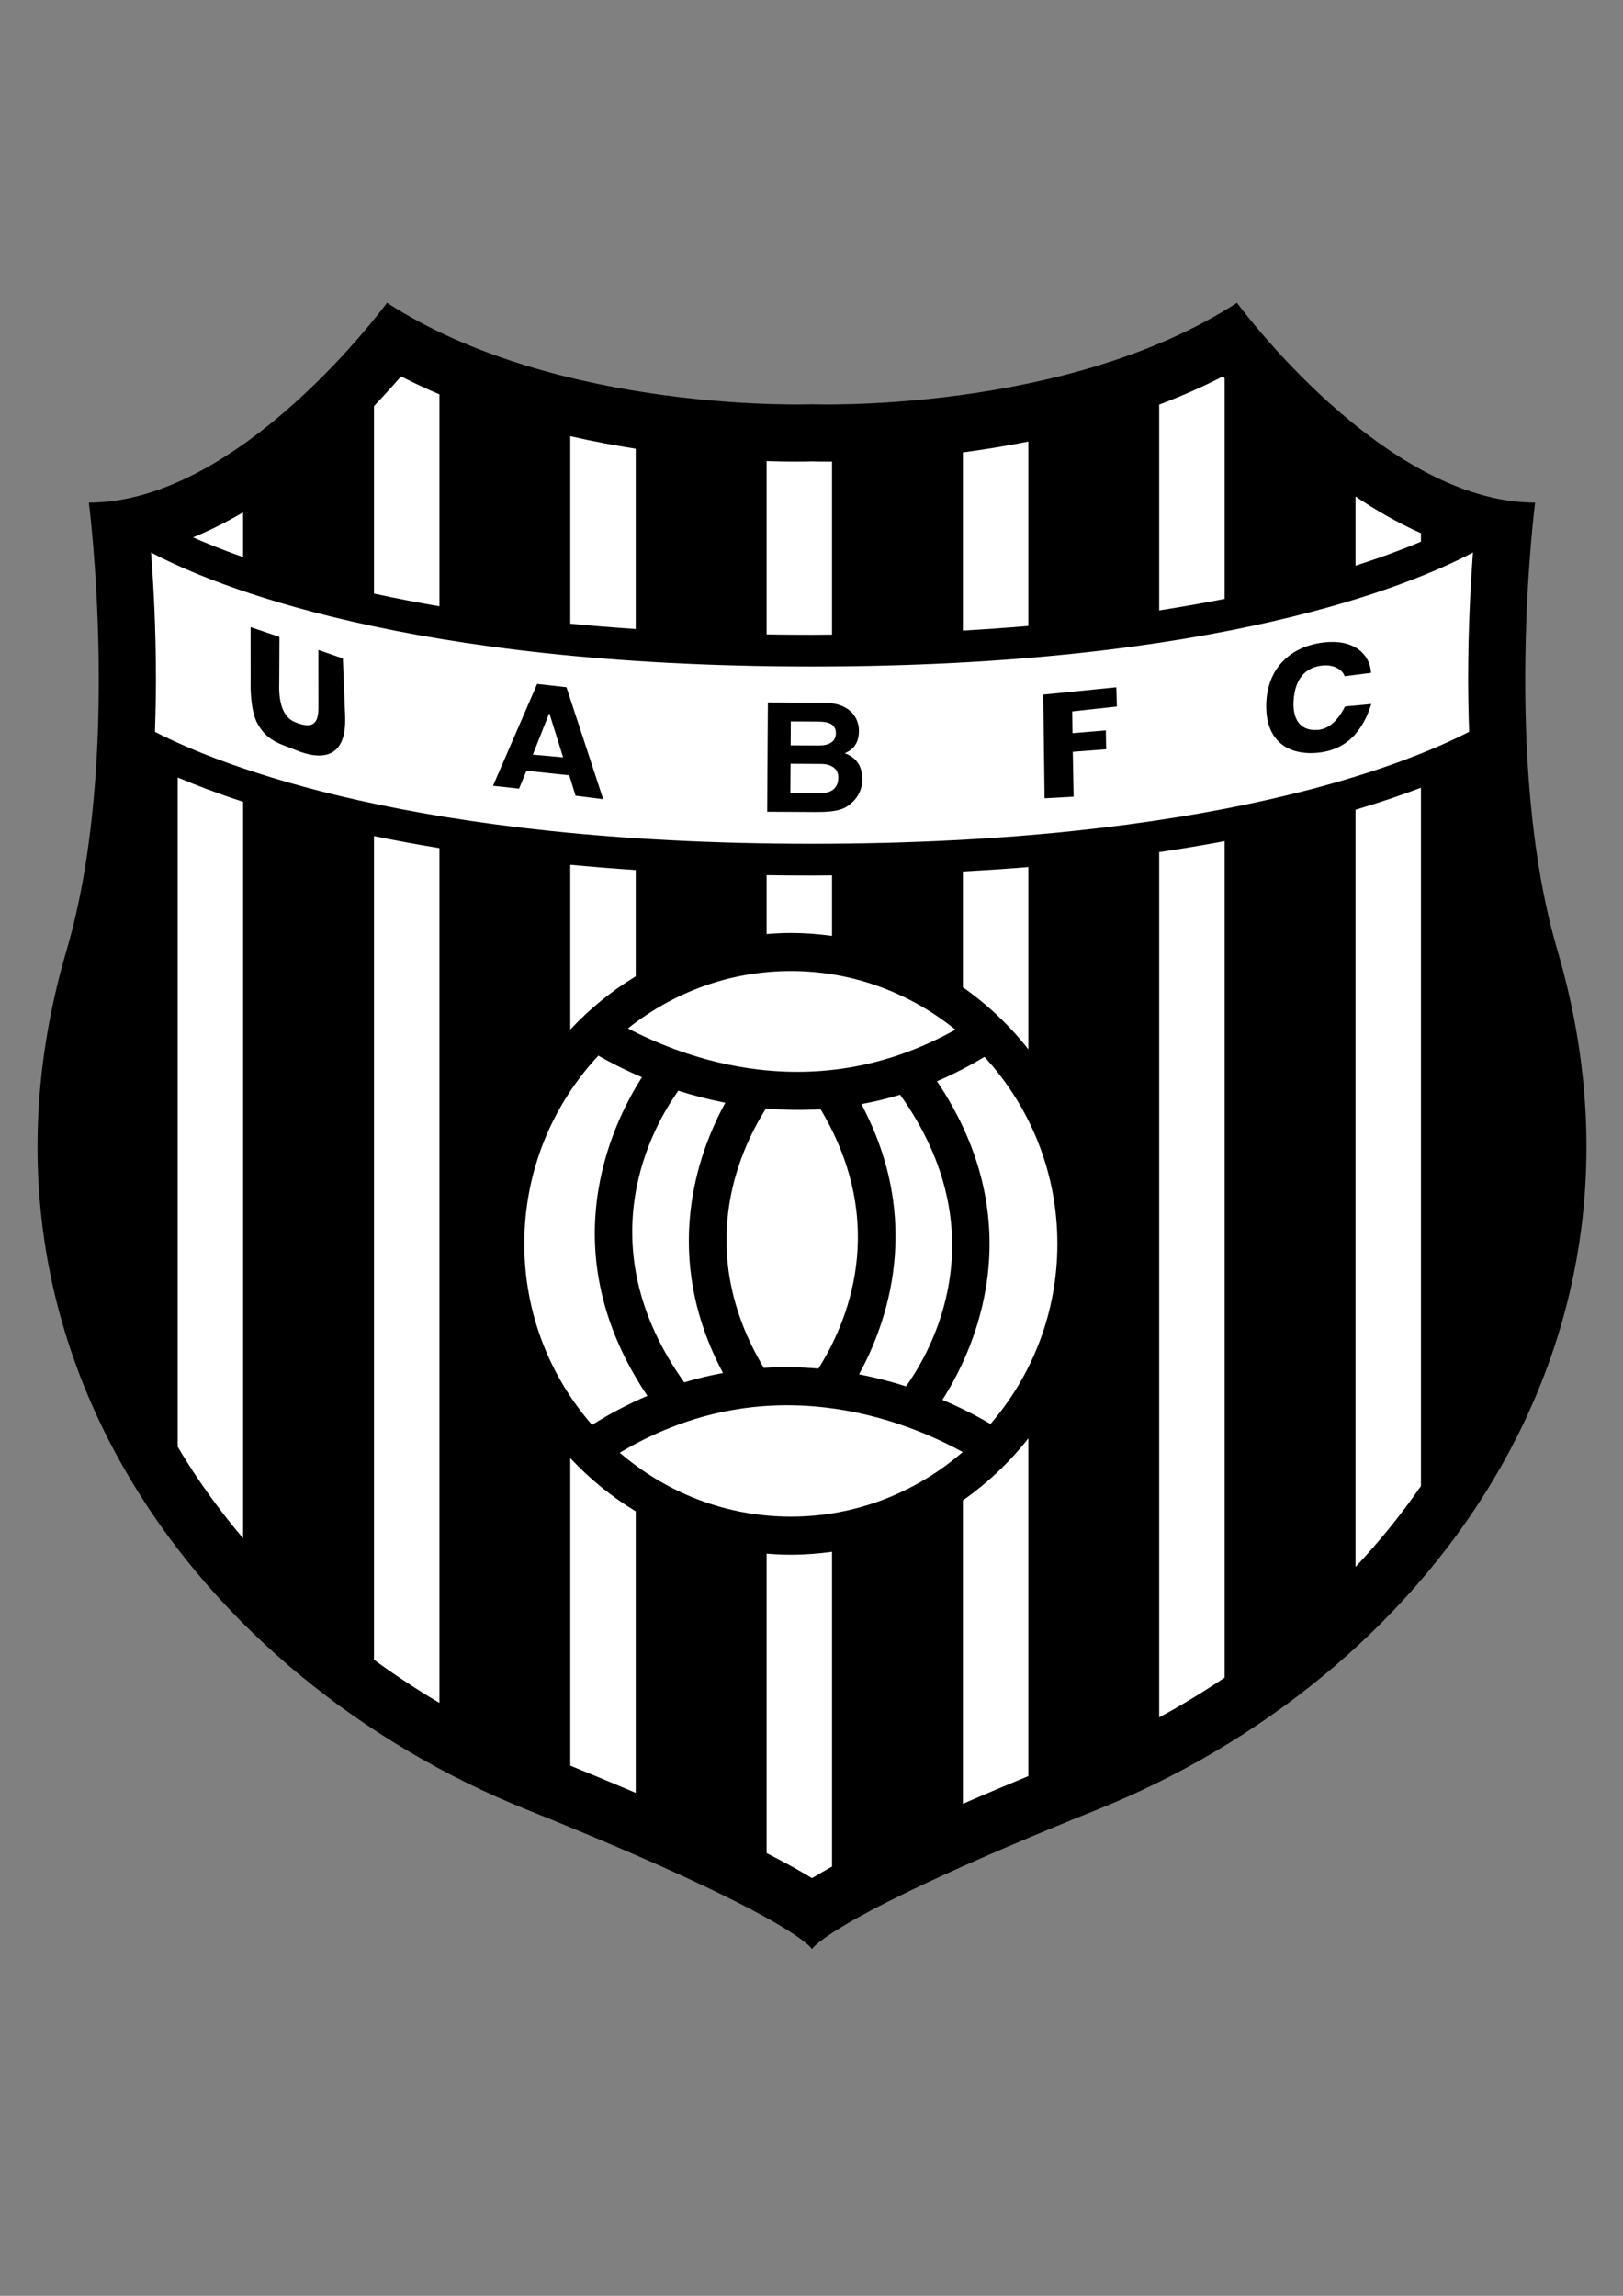 <?xml version="1.0" encoding="iso-8859-1"?>
<!-- Generator: Adobe Illustrator 23.0.1, SVG Export Plug-In . SVG Version: 6.00 Build 0)  -->
<svg version="1.1" xmlns="http://www.w3.org/2000/svg" xmlns:xlink="http://www.w3.org/1999/xlink" x="0px" y="0px"
	 viewBox="0 0 595.276 841.89" style="enable-background:new 0 0 595.276 841.89;" xml:space="preserve">
<rect x="0" y="0" width="595.276" height="841.89" fill="#808080" stroke="none"/>
<g id="Grade" style="display:none;">
</g>
<g id="HQFL">
</g>
<g id="&#xC1;rea_de_trabalho">
</g>
<g id="Linhas-guia">
</g>
<g id="Page_1">
	<g id="HQFL_1_">
		<g>
			<path style="fill-rule:evenodd;clip-rule:evenodd;" d="M571.185,348.327c-20.356-69.309-8.142-164.018-8.142-164.018
				c-55.837,0-109.346-73.285-109.346-73.285c-62.816,40.713-155.878,37.224-155.878,37.224s-93.06,3.489-155.875-37.224
				c0,0-53.51,73.285-109.346,73.285c0,0,12.21,94.711-8.143,164.018C-18.585,494.899,74.475,615.876,193.127,663.57
				c98.808,39.714,104.692,51.184,104.692,51.184s5.885-11.47,104.695-51.184C521.166,615.876,614.225,494.899,571.185,348.327
				L571.185,348.327z"/>
			<path style="fill-rule:evenodd;clip-rule:evenodd;fill:#FFFFFF;" d="M297.819,244.409c-148.786,0-220.065-29.967-242.414-41.795
				c0.915,11.958,1.792,28.172,1.792,46.543c0,6.173-0.141,12.639-0.37,19.214c23.874,12.296,95.262,41.05,240.992,41.05
				c145.8,0,217.186-28.781,241.023-41.068c-0.228-6.578-0.363-13.048-0.363-19.225c0-18.358,0.872-34.57,1.772-46.526
				C517.921,214.424,446.645,244.409,297.819,244.409L297.819,244.409z"/>
			<path style="fill-rule:evenodd;clip-rule:evenodd;fill:#FFFFFF;" d="M521.166,198.647v-3.124
				c-8.416-3.76-16.468-8.365-24.002-13.455v25.358C506.825,204.334,514.805,201.326,521.166,198.647L521.166,198.647z"/>
			<path style="fill-rule:evenodd;clip-rule:evenodd;fill:#FFFFFF;" d="M497.164,296.944v277.655
				c8.716-9.251,16.74-19.175,24.002-29.654V288.854C514.323,291.464,506.334,294.204,497.164,296.944L497.164,296.944z"/>
			<path style="fill-rule:evenodd;clip-rule:evenodd;fill:#FFFFFF;" d="M449.163,219.606v-80.912
				c-0.191-0.22-0.409-0.461-0.591-0.677c-7.634,3.928-15.495,7.343-23.411,10.351v75.47
				C433.685,222.514,441.674,221.094,449.163,219.606L449.163,219.606z"/>
			<path style="fill-rule:evenodd;clip-rule:evenodd;fill:#FFFFFF;" d="M425.161,312.473v317.299
				c8.179-4.443,16.194-9.324,24.002-14.577V308.449C441.637,309.874,433.622,311.218,425.161,312.473L425.161,312.473z"/>
			<path style="fill-rule:evenodd;clip-rule:evenodd;fill:#FFFFFF;" d="M377.168,229.534v-67.62
				c-8.342,1.659-16.422,2.976-24.001,3.976v65.342C361.473,230.759,369.479,230.193,377.168,229.534L377.168,229.534z"/>
			<path style="fill-rule:evenodd;clip-rule:evenodd;fill:#FFFFFF;" d="M297.819,232.775c2.499,0,4.894-0.039,7.348-0.057v-63.452
				c-3.694,0.016-6.252-0.038-7.348-0.073c-1.854,0.057-7.845,0.175-16.653-0.111v63.56
				C286.605,232.729,292.153,232.775,297.819,232.775L297.819,232.775z"/>
			<path style="fill-rule:evenodd;clip-rule:evenodd;fill:#FFFFFF;" d="M233.168,230.664v-66.116
				c-7.688-1.207-15.745-2.71-24.001-4.594v68.755C216.824,229.455,224.857,230.1,233.168,230.664L233.168,230.664z"/>
			<path style="fill-rule:evenodd;clip-rule:evenodd;fill:#FFFFFF;" d="M137.168,306.605v302.037
				c7.771,5.689,15.797,10.961,24.002,15.813V311.021C152.673,309.631,144.661,308.154,137.168,306.605L137.168,306.605z"/>
			<path style="fill-rule:evenodd;clip-rule:evenodd;fill:#FFFFFF;" d="M161.17,222.33v-77.713c-4.755-2.036-9.472-4.217-14.102-6.6
				c-2.856,3.313-6.184,7.002-9.899,10.887v68.766C144.616,219.293,152.586,220.86,161.17,222.33L161.17,222.33z"/>
			<path style="fill-rule:evenodd;clip-rule:evenodd;fill:#FFFFFF;" d="M89.168,204.302v-16.421
				c-5.891,3.457-12.03,6.573-18.369,9.181C75.732,199.245,81.839,201.712,89.168,204.302L89.168,204.302z"/>
			<path style="fill-rule:evenodd;clip-rule:evenodd;fill:#FFFFFF;" d="M65.17,285.1v245.431
				c7.025,11.896,15.12,23.083,23.999,33.59v-270.09C79.685,290.926,71.715,287.885,65.17,285.1L65.17,285.1z"/>
			<path style="fill-rule:evenodd;clip-rule:evenodd;fill:#FFFFFF;" d="M377.168,384.77v-66.812
				c-7.689,0.634-15.732,1.156-24.001,1.608v42.489C362.219,368.389,370.306,376.054,377.168,384.77L377.168,384.77z"/>
			<path style="fill-rule:evenodd;clip-rule:evenodd;fill:#FFFFFF;" d="M353.167,550.189V661.47
				c7.216-3.153,15.259-6.552,24.001-10.169V527.469C370.306,536.185,362.219,543.845,353.167,550.189L353.167,550.189z"/>
			<path style="fill-rule:evenodd;clip-rule:evenodd;fill:#FFFFFF;" d="M305.167,343.188v-22.192
				c-2.459,0.018-4.849,0.059-7.348,0.059c-5.664,0-11.207-0.046-16.653-0.132v21.588c2.938-0.236,5.898-0.391,8.897-0.391
				C295.189,342.12,300.223,342.502,305.167,343.188L305.167,343.188z"/>
			<path style="fill-rule:evenodd;clip-rule:evenodd;fill:#FFFFFF;" d="M281.166,569.728v109.809
				c6.829,3.499,12.294,6.543,16.653,9.188c2.158-1.31,4.621-2.727,7.348-4.244V569.046c-4.944,0.691-9.978,1.073-15.104,1.073
				C287.064,570.12,284.104,569.964,281.166,569.728L281.166,569.728z"/>
			<path style="fill-rule:evenodd;clip-rule:evenodd;fill:#FFFFFF;" d="M209.167,534.694v112.781
				c8.713,3.544,16.676,6.861,24.001,9.987V554.224C224.301,548.854,216.233,542.265,209.167,534.694L209.167,534.694z"/>
			<path style="fill-rule:evenodd;clip-rule:evenodd;fill:#FFFFFF;" d="M233.168,358.019v-38.978
				c-8.334-0.543-16.286-1.2-24.001-1.924v60.428C216.233,369.97,224.301,363.385,233.168,358.019L233.168,358.019z"/>
			<path style="fill-rule:evenodd;clip-rule:evenodd;fill:#FFFFFF;" d="M332.301,508.384c9.016-12.559,34.216-55.869-2.153-106.938
				c-4.69,1.426-9.434,2.553-14.22,3.435c22.898,43.022,9.349,80.502-0.851,99.096C321.232,505.176,326.993,506.686,332.301,508.384
				L332.301,508.384z"/>
			<path style="fill-rule:evenodd;clip-rule:evenodd;fill:#FFFFFF;" d="M278.254,392.208c25.327,2.972,49.54-1.99,72.178-14.623
				c-16.64-13.422-37.58-21.506-60.369-21.506c-22.513,0-43.21,7.907-59.754,21.038
				C240.661,382.561,257.626,389.791,278.254,392.208L278.254,392.208z"/>
			<path style="fill-rule:evenodd;clip-rule:evenodd;fill:#FFFFFF;" d="M361.073,387.573c-5.707,3.413-11.514,6.412-17.412,8.929
				c35.379,52.696,13.423,98.988,1.99,116.836c7.479,3.172,13.459,6.38,17.631,8.844c15.221-17.641,24.537-40.732,24.537-66.061
				C387.819,429.585,377.605,405.499,361.073,387.573L361.073,387.573z"/>
			<path style="fill-rule:evenodd;clip-rule:evenodd;fill:#FFFFFF;" d="M302.85,516.155c-26.586-3.117-51.946,2.499-75.54,16.567
				c16.996,14.604,38.875,23.437,62.753,23.437c24.005,0,45.992-8.941,63.022-23.683
				C343.062,526.952,325.076,518.763,302.85,516.155L302.85,516.155z"/>
			<path style="fill-rule:evenodd;clip-rule:evenodd;fill:#FFFFFF;" d="M280.952,406.484c-10.351,16.322-26.262,52.526-0.804,95.129
				c6.586-0.417,13.259-0.317,20.002,0.265c10.356-16.322,26.262-52.521,0.805-95.125
				C294.371,407.171,287.698,407.066,280.952,406.484L280.952,406.484z"/>
			<path style="fill-rule:evenodd;clip-rule:evenodd;fill:#FFFFFF;" d="M237.435,511.866
				c-35.374-52.701-13.414-98.988-1.981-116.836c-6.587-2.794-11.942-5.598-15.997-7.915c-16.776,17.971-27.152,42.25-27.152,69.007
				c0,25.491,9.444,48.711,24.839,66.395C223.779,518.354,230.547,514.801,237.435,511.866L237.435,511.866z"/>
			<path style="fill-rule:evenodd;clip-rule:evenodd;fill:#FFFFFF;" d="M248.806,399.978c-9.016,12.559-34.213,55.87,2.147,106.944
				c4.689-1.427,9.435-2.553,14.224-3.435c-22.895-43.022-9.349-80.503,0.848-99.101
				C259.873,403.191,254.112,401.678,248.806,399.978L248.806,399.978z"/>
			<path style="fill-rule:evenodd;clip-rule:evenodd;" d="M126.59,262.667c0.552,14.095-6.945,17.169-18.853,12.096
				c-4.232-1.808-9.631-2.708-13.331-9.458c-2.179-4.035-2.635-11.249-2.472-16.072l-0.02-19.257l10.578,3.578l-0.078,17.21
				c-0.225,6.812,1.354,12.235,5.728,14.028c6.557,2.694,8.731,0.636,8.654-5.571l-0.023-20.873l8.984,3.112L126.59,262.667
				L126.59,262.667z"/>
			<path style="fill-rule:evenodd;clip-rule:evenodd;" d="M201.393,261.665l0.134,0.009l5.01,16.058l-11.11-1.004L201.393,261.665
				L201.393,261.665z M193.097,282.642l15.686,1.665l2.32,7.488l10.137,1.277l-13.486-41.062l-10.748-1.204l-16.181,37.347
				l9.551,1.05L193.097,282.642L193.097,282.642z"/>
			<path style="fill-rule:evenodd;clip-rule:evenodd;" d="M289.949,280.079l11.222,0.062c3.164,0.018,6.326,1.377,6.299,4.894
				c-0.018,4.076-2.499,5.85-6.78,5.825l-10.809-0.061L289.949,280.079L289.949,280.079z M281.382,297.676l17.854,0.1
				c8.625,0.047,10.934-1.336,13.351-3.556c2.245-2.052,3.672-5.06,3.69-8.243c0.028-3.964-1.299-7.879-6.452-9.751
				c1.764-0.827,5.18-2.427,5.217-8.179c0.027-4.13-2.581-10.287-12.915-10.347l-20.492-0.113L281.382,297.676L281.382,297.676z
				 M290.045,264.557l10.1,0.056c3.99,0.023,6.452,1.041,6.435,4.335c-0.018,3.183-2.79,4.451-6.253,4.433l-10.337-0.06
				L290.045,264.557L290.045,264.557z"/>
			<polygon style="fill-rule:evenodd;clip-rule:evenodd;" points="393.773,292.15 383.13,292.74 382.63,254.713 409.421,252.027 
				409.647,259.07 393.254,260.89 393.354,268.858 405.595,267.845 405.713,274.76 393.472,275.692 393.773,292.15 			"/>
			<path style="fill-rule:evenodd;clip-rule:evenodd;" d="M493.165,247.981c-0.644-2.299-4.179-4.831-9.478-3.726
				c-4.226,0.881-8.751,3.821-9.242,12.936c-0.29,5.422,1.564,11.01,8.916,10.474c4.971-0.363,8.278-5.189,9.97-8.597l9.614-0.89
				c-3.172,10.214-9.451,17.366-20.838,17.948c-10.888,0.564-18.085-5.516-17.676-18.117c0.417-12.905,8.688-20.407,19.502-22.188
				c13.413-2.21,18.702,4.926,18.921,10.928L493.165,247.981L493.165,247.981z"/>
		</g>
	</g>
</g>
</svg>
